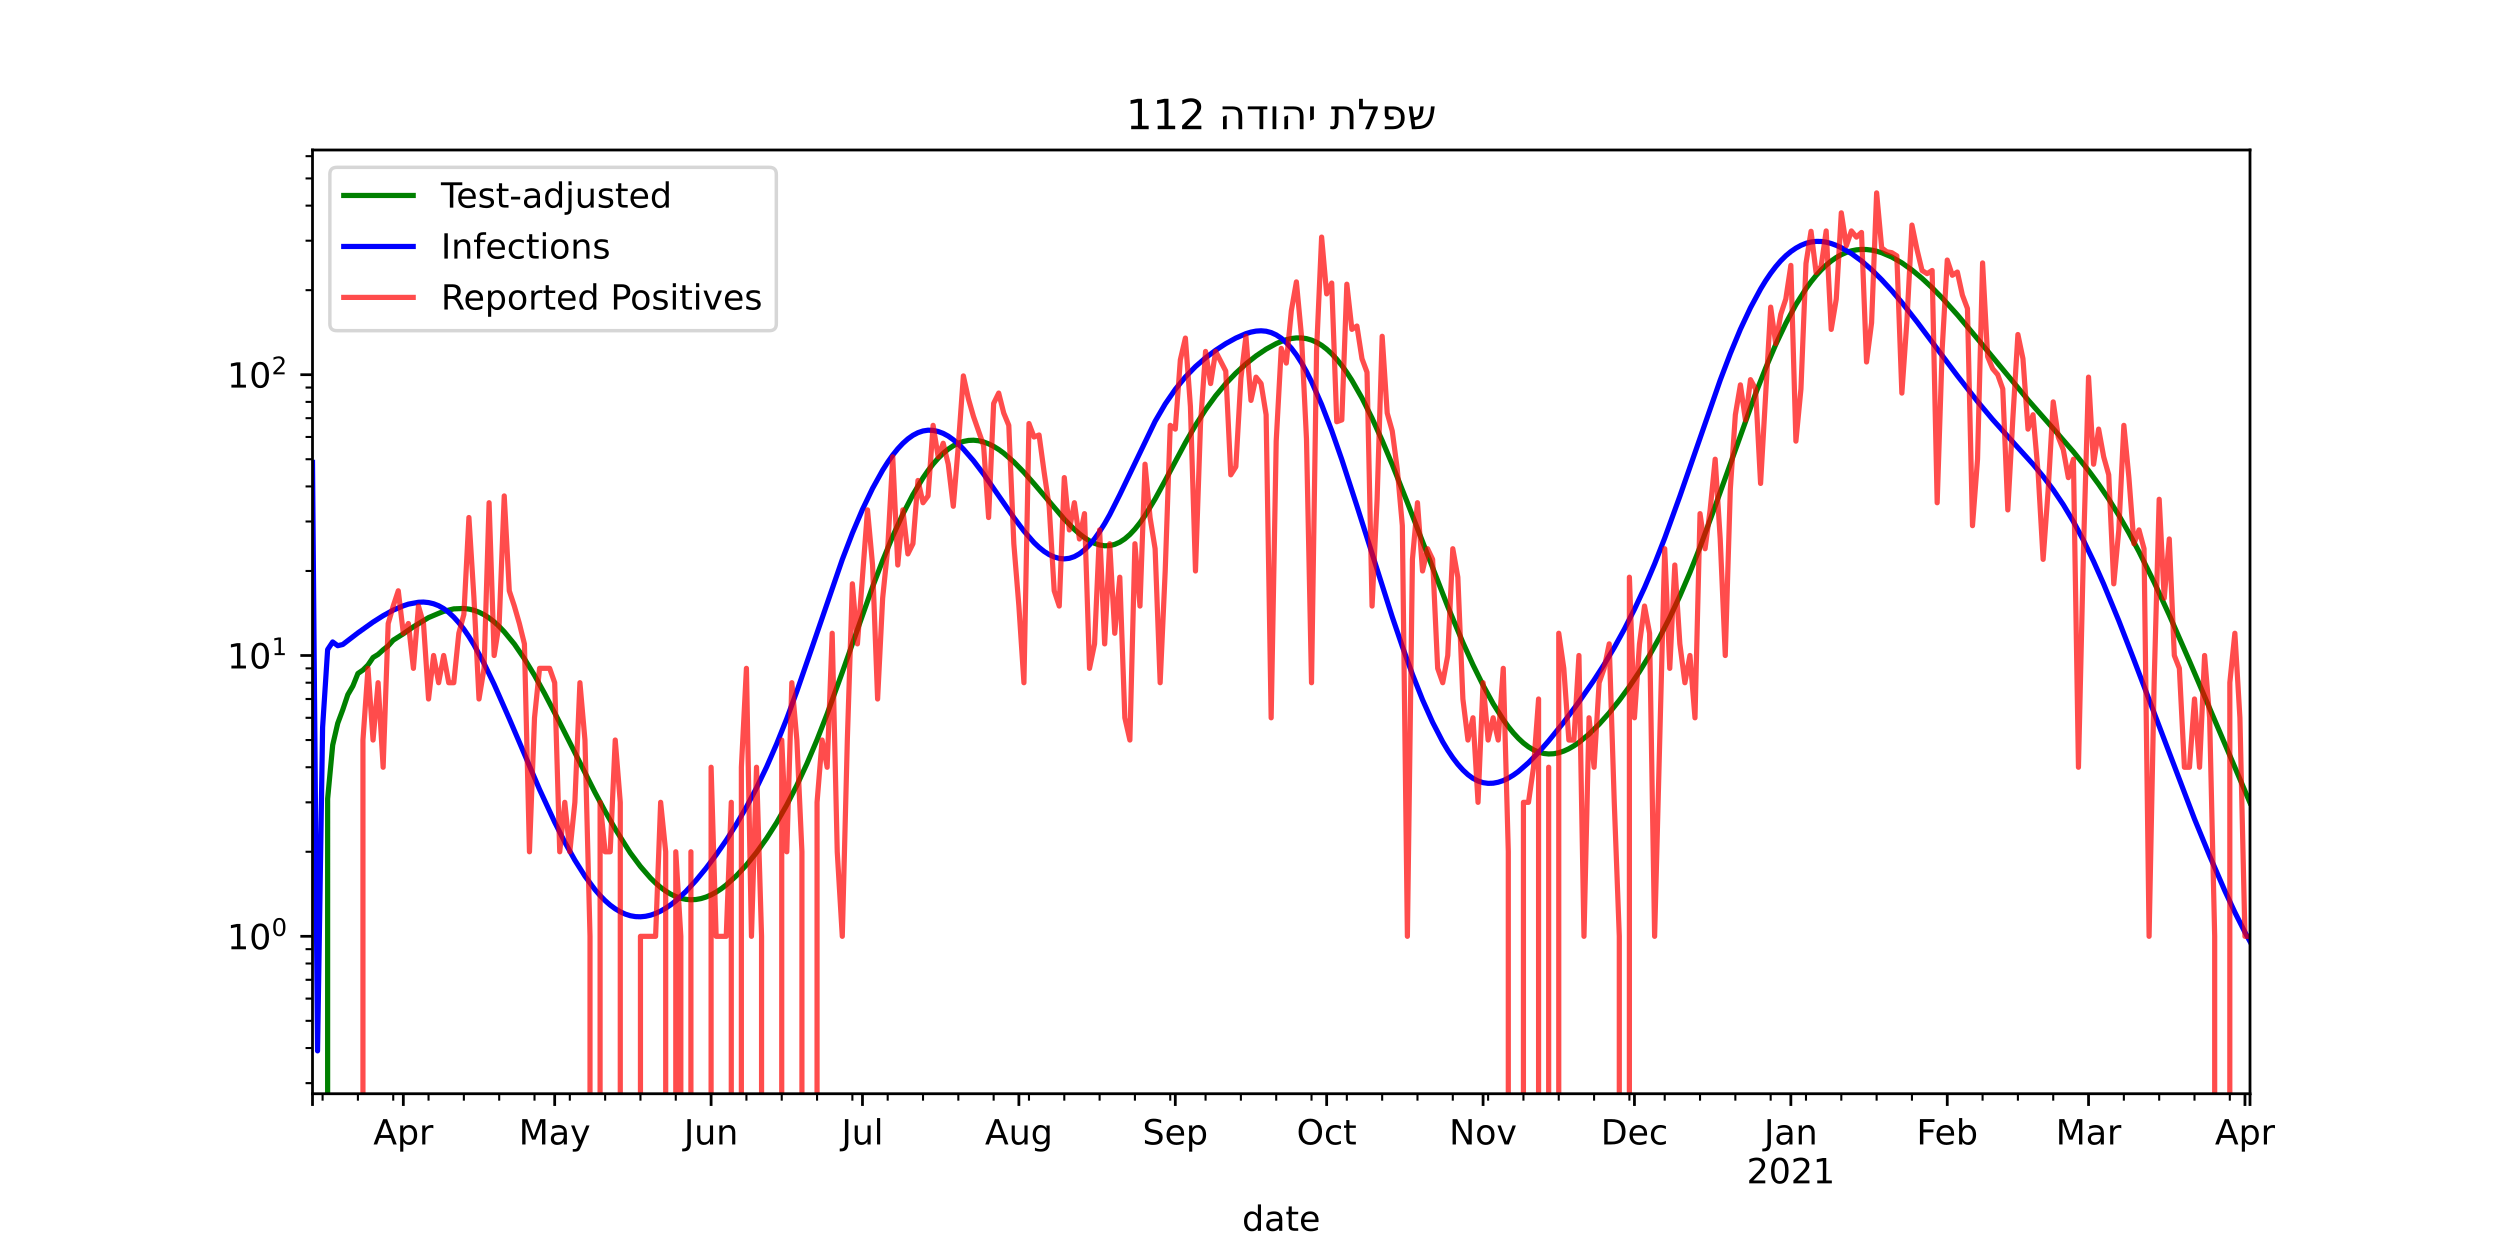 <?xml version="1.0" encoding="utf-8" standalone="no"?>
<!DOCTYPE svg PUBLIC "-//W3C//DTD SVG 1.1//EN"
  "http://www.w3.org/Graphics/SVG/1.1/DTD/svg11.dtd">
<!-- Created with matplotlib (https://matplotlib.org/) -->
<svg height="360pt" version="1.1" viewBox="0 0 720 360" width="720pt" xmlns="http://www.w3.org/2000/svg" xmlns:xlink="http://www.w3.org/1999/xlink">
 <defs>
  <style type="text/css">*{stroke-linecap:butt;stroke-linejoin:round;}</style>
 </defs>
 <g id="figure_1">
  <g id="patch_1">
   <path d="M 0 360 
L 720 360 
L 720 0 
L 0 0 
z
" style="fill:#ffffff;"/>
  </g>
  <g id="axes_1">
   <g id="patch_2">
    <path d="M 90 315 
L 648 315 
L 648 43.2 
L 90 43.2 
z
" style="fill:#ffffff;"/>
   </g>
   <g id="matplotlib.axis_1">
    <g id="xtick_1">
     <g id="line2d_1">
      <defs>
       <path d="M 0 0 
L 0 3.5 
" id="m7ad713fcd9" style="stroke:#000000;stroke-width:0.8;"/>
      </defs>
      <g>
       <use style="stroke:#000000;stroke-width:0.8;" x="90" xlink:href="#m7ad713fcd9" y="315"/>
      </g>
     </g>
    </g>
    <g id="xtick_2">
     <g id="line2d_2">
      <g>
       <use style="stroke:#000000;stroke-width:0.8;" x="116.156" xlink:href="#m7ad713fcd9" y="315"/>
      </g>
     </g>
     <g id="text_1">
      <!-- Apr -->
      <g transform="translate(107.506 329.598)scale(0.1 -0.1)">
       <defs>
        <path d="M 34.188 63.188 
L 20.797 26.906 
L 47.609 26.906 
z
M 28.609 72.906 
L 39.797 72.906 
L 67.578 0 
L 57.328 0 
L 50.688 18.703 
L 17.828 18.703 
L 11.188 0 
L 0.781 0 
z
" id="DejaVuSans-65"/>
        <path d="M 18.109 8.203 
L 18.109 -20.797 
L 9.078 -20.797 
L 9.078 54.688 
L 18.109 54.688 
L 18.109 46.391 
Q 20.953 51.266 25.266 53.625 
Q 29.594 56 35.594 56 
Q 45.562 56 51.781 48.094 
Q 58.016 40.188 58.016 27.297 
Q 58.016 14.406 51.781 6.484 
Q 45.562 -1.422 35.594 -1.422 
Q 29.594 -1.422 25.266 0.953 
Q 20.953 3.328 18.109 8.203 
z
M 48.688 27.297 
Q 48.688 37.203 44.609 42.844 
Q 40.531 48.484 33.406 48.484 
Q 26.266 48.484 22.188 42.844 
Q 18.109 37.203 18.109 27.297 
Q 18.109 17.391 22.188 11.75 
Q 26.266 6.109 33.406 6.109 
Q 40.531 6.109 44.609 11.75 
Q 48.688 17.391 48.688 27.297 
z
" id="DejaVuSans-112"/>
        <path d="M 41.109 46.297 
Q 39.594 47.172 37.812 47.578 
Q 36.031 48 33.891 48 
Q 26.266 48 22.188 43.047 
Q 18.109 38.094 18.109 28.812 
L 18.109 0 
L 9.078 0 
L 9.078 54.688 
L 18.109 54.688 
L 18.109 46.188 
Q 20.953 51.172 25.484 53.578 
Q 30.031 56 36.531 56 
Q 37.453 56 38.578 55.875 
Q 39.703 55.766 41.062 55.516 
z
" id="DejaVuSans-114"/>
       </defs>
       <use xlink:href="#DejaVuSans-65"/>
       <use x="68.408" xlink:href="#DejaVuSans-112"/>
       <use x="131.885" xlink:href="#DejaVuSans-114"/>
      </g>
     </g>
    </g>
    <g id="xtick_3">
     <g id="line2d_3">
      <g>
       <use style="stroke:#000000;stroke-width:0.8;" x="159.75" xlink:href="#m7ad713fcd9" y="315"/>
      </g>
     </g>
     <g id="text_2">
      <!-- May -->
      <g transform="translate(149.412 329.598)scale(0.1 -0.1)">
       <defs>
        <path d="M 9.812 72.906 
L 24.516 72.906 
L 43.109 23.297 
L 61.812 72.906 
L 76.516 72.906 
L 76.516 0 
L 66.891 0 
L 66.891 64.016 
L 48.094 14.016 
L 38.188 14.016 
L 19.391 64.016 
L 19.391 0 
L 9.812 0 
z
" id="DejaVuSans-77"/>
        <path d="M 34.281 27.484 
Q 23.391 27.484 19.188 25 
Q 14.984 22.516 14.984 16.5 
Q 14.984 11.719 18.141 8.906 
Q 21.297 6.109 26.703 6.109 
Q 34.188 6.109 38.703 11.406 
Q 43.219 16.703 43.219 25.484 
L 43.219 27.484 
z
M 52.203 31.203 
L 52.203 0 
L 43.219 0 
L 43.219 8.297 
Q 40.141 3.328 35.547 0.953 
Q 30.953 -1.422 24.312 -1.422 
Q 15.922 -1.422 10.953 3.297 
Q 6 8.016 6 15.922 
Q 6 25.141 12.172 29.828 
Q 18.359 34.516 30.609 34.516 
L 43.219 34.516 
L 43.219 35.406 
Q 43.219 41.609 39.141 45 
Q 35.062 48.391 27.688 48.391 
Q 23 48.391 18.547 47.266 
Q 14.109 46.141 10.016 43.891 
L 10.016 52.203 
Q 14.938 54.109 19.578 55.047 
Q 24.219 56 28.609 56 
Q 40.484 56 46.344 49.844 
Q 52.203 43.703 52.203 31.203 
z
" id="DejaVuSans-97"/>
        <path d="M 32.172 -5.078 
Q 28.375 -14.844 24.75 -17.812 
Q 21.141 -20.797 15.094 -20.797 
L 7.906 -20.797 
L 7.906 -13.281 
L 13.188 -13.281 
Q 16.891 -13.281 18.938 -11.516 
Q 21 -9.766 23.484 -3.219 
L 25.094 0.875 
L 2.984 54.688 
L 12.5 54.688 
L 29.594 11.922 
L 46.688 54.688 
L 56.203 54.688 
z
" id="DejaVuSans-121"/>
       </defs>
       <use xlink:href="#DejaVuSans-77"/>
       <use x="86.279" xlink:href="#DejaVuSans-97"/>
       <use x="147.559" xlink:href="#DejaVuSans-121"/>
      </g>
     </g>
    </g>
    <g id="xtick_4">
     <g id="line2d_4">
      <g>
       <use style="stroke:#000000;stroke-width:0.8;" x="204.797" xlink:href="#m7ad713fcd9" y="315"/>
      </g>
     </g>
     <g id="text_3">
      <!-- Jun -->
      <g transform="translate(196.984 329.598)scale(0.1 -0.1)">
       <defs>
        <path d="M 9.812 72.906 
L 19.672 72.906 
L 19.672 5.078 
Q 19.672 -8.109 14.672 -14.062 
Q 9.672 -20.016 -1.422 -20.016 
L -5.172 -20.016 
L -5.172 -11.719 
L -2.094 -11.719 
Q 4.438 -11.719 7.125 -8.047 
Q 9.812 -4.391 9.812 5.078 
z
" id="DejaVuSans-74"/>
        <path d="M 8.5 21.578 
L 8.5 54.688 
L 17.484 54.688 
L 17.484 21.922 
Q 17.484 14.156 20.5 10.266 
Q 23.531 6.391 29.594 6.391 
Q 36.859 6.391 41.078 11.031 
Q 45.312 15.672 45.312 23.688 
L 45.312 54.688 
L 54.297 54.688 
L 54.297 0 
L 45.312 0 
L 45.312 8.406 
Q 42.047 3.422 37.719 1 
Q 33.406 -1.422 27.688 -1.422 
Q 18.266 -1.422 13.375 4.438 
Q 8.5 10.297 8.5 21.578 
z
M 31.109 56 
z
" id="DejaVuSans-117"/>
        <path d="M 54.891 33.016 
L 54.891 0 
L 45.906 0 
L 45.906 32.719 
Q 45.906 40.484 42.875 44.328 
Q 39.844 48.188 33.797 48.188 
Q 26.516 48.188 22.312 43.547 
Q 18.109 38.922 18.109 30.906 
L 18.109 0 
L 9.078 0 
L 9.078 54.688 
L 18.109 54.688 
L 18.109 46.188 
Q 21.344 51.125 25.703 53.562 
Q 30.078 56 35.797 56 
Q 45.219 56 50.047 50.172 
Q 54.891 44.344 54.891 33.016 
z
" id="DejaVuSans-110"/>
       </defs>
       <use xlink:href="#DejaVuSans-74"/>
       <use x="29.492" xlink:href="#DejaVuSans-117"/>
       <use x="92.871" xlink:href="#DejaVuSans-110"/>
      </g>
     </g>
    </g>
    <g id="xtick_5">
     <g id="line2d_5">
      <g>
       <use style="stroke:#000000;stroke-width:0.8;" x="248.391" xlink:href="#m7ad713fcd9" y="315"/>
      </g>
     </g>
     <g id="text_4">
      <!-- Jul -->
      <g transform="translate(242.358 329.598)scale(0.1 -0.1)">
       <defs>
        <path d="M 9.422 75.984 
L 18.406 75.984 
L 18.406 0 
L 9.422 0 
z
" id="DejaVuSans-108"/>
       </defs>
       <use xlink:href="#DejaVuSans-74"/>
       <use x="29.492" xlink:href="#DejaVuSans-117"/>
       <use x="92.871" xlink:href="#DejaVuSans-108"/>
      </g>
     </g>
    </g>
    <g id="xtick_6">
     <g id="line2d_6">
      <g>
       <use style="stroke:#000000;stroke-width:0.8;" x="293.438" xlink:href="#m7ad713fcd9" y="315"/>
      </g>
     </g>
     <g id="text_5">
      <!-- Aug -->
      <g transform="translate(283.674 329.598)scale(0.1 -0.1)">
       <defs>
        <path d="M 45.406 27.984 
Q 45.406 37.75 41.375 43.109 
Q 37.359 48.484 30.078 48.484 
Q 22.859 48.484 18.828 43.109 
Q 14.797 37.75 14.797 27.984 
Q 14.797 18.266 18.828 12.891 
Q 22.859 7.516 30.078 7.516 
Q 37.359 7.516 41.375 12.891 
Q 45.406 18.266 45.406 27.984 
z
M 54.391 6.781 
Q 54.391 -7.172 48.188 -13.984 
Q 42 -20.797 29.203 -20.797 
Q 24.469 -20.797 20.266 -20.094 
Q 16.062 -19.391 12.109 -17.922 
L 12.109 -9.188 
Q 16.062 -11.328 19.922 -12.344 
Q 23.781 -13.375 27.781 -13.375 
Q 36.625 -13.375 41.016 -8.766 
Q 45.406 -4.156 45.406 5.172 
L 45.406 9.625 
Q 42.625 4.781 38.281 2.391 
Q 33.938 0 27.875 0 
Q 17.828 0 11.672 7.656 
Q 5.516 15.328 5.516 27.984 
Q 5.516 40.672 11.672 48.328 
Q 17.828 56 27.875 56 
Q 33.938 56 38.281 53.609 
Q 42.625 51.219 45.406 46.391 
L 45.406 54.688 
L 54.391 54.688 
z
" id="DejaVuSans-103"/>
       </defs>
       <use xlink:href="#DejaVuSans-65"/>
       <use x="68.408" xlink:href="#DejaVuSans-117"/>
       <use x="131.787" xlink:href="#DejaVuSans-103"/>
      </g>
     </g>
    </g>
    <g id="xtick_7">
     <g id="line2d_7">
      <g>
       <use style="stroke:#000000;stroke-width:0.8;" x="338.484" xlink:href="#m7ad713fcd9" y="315"/>
      </g>
     </g>
     <g id="text_6">
      <!-- Sep -->
      <g transform="translate(329.059 329.598)scale(0.1 -0.1)">
       <defs>
        <path d="M 53.516 70.516 
L 53.516 60.891 
Q 47.906 63.578 42.922 64.891 
Q 37.938 66.219 33.297 66.219 
Q 25.25 66.219 20.875 63.094 
Q 16.5 59.969 16.5 54.203 
Q 16.5 49.359 19.406 46.891 
Q 22.312 44.438 30.422 42.922 
L 36.375 41.703 
Q 47.406 39.594 52.656 34.297 
Q 57.906 29 57.906 20.125 
Q 57.906 9.516 50.797 4.047 
Q 43.703 -1.422 29.984 -1.422 
Q 24.812 -1.422 18.969 -0.25 
Q 13.141 0.922 6.891 3.219 
L 6.891 13.375 
Q 12.891 10.016 18.656 8.297 
Q 24.422 6.594 29.984 6.594 
Q 38.422 6.594 43.016 9.906 
Q 47.609 13.234 47.609 19.391 
Q 47.609 24.75 44.312 27.781 
Q 41.016 30.812 33.5 32.328 
L 27.484 33.5 
Q 16.453 35.688 11.516 40.375 
Q 6.594 45.062 6.594 53.422 
Q 6.594 63.094 13.406 68.656 
Q 20.219 74.219 32.172 74.219 
Q 37.312 74.219 42.625 73.281 
Q 47.953 72.359 53.516 70.516 
z
" id="DejaVuSans-83"/>
        <path d="M 56.203 29.594 
L 56.203 25.203 
L 14.891 25.203 
Q 15.484 15.922 20.484 11.062 
Q 25.484 6.203 34.422 6.203 
Q 39.594 6.203 44.453 7.469 
Q 49.312 8.734 54.109 11.281 
L 54.109 2.781 
Q 49.266 0.734 44.188 -0.344 
Q 39.109 -1.422 33.891 -1.422 
Q 20.797 -1.422 13.156 6.188 
Q 5.516 13.812 5.516 26.812 
Q 5.516 40.234 12.766 48.109 
Q 20.016 56 32.328 56 
Q 43.359 56 49.781 48.891 
Q 56.203 41.797 56.203 29.594 
z
M 47.219 32.234 
Q 47.125 39.594 43.094 43.984 
Q 39.062 48.391 32.422 48.391 
Q 24.906 48.391 20.391 44.141 
Q 15.875 39.891 15.188 32.172 
z
" id="DejaVuSans-101"/>
       </defs>
       <use xlink:href="#DejaVuSans-83"/>
       <use x="63.477" xlink:href="#DejaVuSans-101"/>
       <use x="125" xlink:href="#DejaVuSans-112"/>
      </g>
     </g>
    </g>
    <g id="xtick_8">
     <g id="line2d_8">
      <g>
       <use style="stroke:#000000;stroke-width:0.8;" x="382.078" xlink:href="#m7ad713fcd9" y="315"/>
      </g>
     </g>
     <g id="text_7">
      <!-- Oct -->
      <g transform="translate(373.433 329.598)scale(0.1 -0.1)">
       <defs>
        <path d="M 39.406 66.219 
Q 28.656 66.219 22.328 58.203 
Q 16.016 50.203 16.016 36.375 
Q 16.016 22.609 22.328 14.594 
Q 28.656 6.594 39.406 6.594 
Q 50.141 6.594 56.422 14.594 
Q 62.703 22.609 62.703 36.375 
Q 62.703 50.203 56.422 58.203 
Q 50.141 66.219 39.406 66.219 
z
M 39.406 74.219 
Q 54.734 74.219 63.906 63.938 
Q 73.094 53.656 73.094 36.375 
Q 73.094 19.141 63.906 8.859 
Q 54.734 -1.422 39.406 -1.422 
Q 24.031 -1.422 14.812 8.828 
Q 5.609 19.094 5.609 36.375 
Q 5.609 53.656 14.812 63.938 
Q 24.031 74.219 39.406 74.219 
z
" id="DejaVuSans-79"/>
        <path d="M 48.781 52.594 
L 48.781 44.188 
Q 44.969 46.297 41.141 47.344 
Q 37.312 48.391 33.406 48.391 
Q 24.656 48.391 19.812 42.844 
Q 14.984 37.312 14.984 27.297 
Q 14.984 17.281 19.812 11.734 
Q 24.656 6.203 33.406 6.203 
Q 37.312 6.203 41.141 7.25 
Q 44.969 8.297 48.781 10.406 
L 48.781 2.094 
Q 45.016 0.344 40.984 -0.531 
Q 36.969 -1.422 32.422 -1.422 
Q 20.062 -1.422 12.781 6.344 
Q 5.516 14.109 5.516 27.297 
Q 5.516 40.672 12.859 48.328 
Q 20.219 56 33.016 56 
Q 37.156 56 41.109 55.141 
Q 45.062 54.297 48.781 52.594 
z
" id="DejaVuSans-99"/>
        <path d="M 18.312 70.219 
L 18.312 54.688 
L 36.812 54.688 
L 36.812 47.703 
L 18.312 47.703 
L 18.312 18.016 
Q 18.312 11.328 20.141 9.422 
Q 21.969 7.516 27.594 7.516 
L 36.812 7.516 
L 36.812 0 
L 27.594 0 
Q 17.188 0 13.234 3.875 
Q 9.281 7.766 9.281 18.016 
L 9.281 47.703 
L 2.688 47.703 
L 2.688 54.688 
L 9.281 54.688 
L 9.281 70.219 
z
" id="DejaVuSans-116"/>
       </defs>
       <use xlink:href="#DejaVuSans-79"/>
       <use x="78.711" xlink:href="#DejaVuSans-99"/>
       <use x="133.691" xlink:href="#DejaVuSans-116"/>
      </g>
     </g>
    </g>
    <g id="xtick_9">
     <g id="line2d_9">
      <g>
       <use style="stroke:#000000;stroke-width:0.8;" x="427.125" xlink:href="#m7ad713fcd9" y="315"/>
      </g>
     </g>
     <g id="text_8">
      <!-- Nov -->
      <g transform="translate(417.366 329.598)scale(0.1 -0.1)">
       <defs>
        <path d="M 9.812 72.906 
L 23.094 72.906 
L 55.422 11.922 
L 55.422 72.906 
L 64.984 72.906 
L 64.984 0 
L 51.703 0 
L 19.391 60.984 
L 19.391 0 
L 9.812 0 
z
" id="DejaVuSans-78"/>
        <path d="M 30.609 48.391 
Q 23.391 48.391 19.188 42.75 
Q 14.984 37.109 14.984 27.297 
Q 14.984 17.484 19.156 11.844 
Q 23.344 6.203 30.609 6.203 
Q 37.797 6.203 41.984 11.859 
Q 46.188 17.531 46.188 27.297 
Q 46.188 37.016 41.984 42.703 
Q 37.797 48.391 30.609 48.391 
z
M 30.609 56 
Q 42.328 56 49.016 48.375 
Q 55.719 40.766 55.719 27.297 
Q 55.719 13.875 49.016 6.219 
Q 42.328 -1.422 30.609 -1.422 
Q 18.844 -1.422 12.172 6.219 
Q 5.516 13.875 5.516 27.297 
Q 5.516 40.766 12.172 48.375 
Q 18.844 56 30.609 56 
z
" id="DejaVuSans-111"/>
        <path d="M 2.984 54.688 
L 12.5 54.688 
L 29.594 8.797 
L 46.688 54.688 
L 56.203 54.688 
L 35.688 0 
L 23.484 0 
z
" id="DejaVuSans-118"/>
       </defs>
       <use xlink:href="#DejaVuSans-78"/>
       <use x="74.805" xlink:href="#DejaVuSans-111"/>
       <use x="135.986" xlink:href="#DejaVuSans-118"/>
      </g>
     </g>
    </g>
    <g id="xtick_10">
     <g id="line2d_10">
      <g>
       <use style="stroke:#000000;stroke-width:0.8;" x="470.719" xlink:href="#m7ad713fcd9" y="315"/>
      </g>
     </g>
     <g id="text_9">
      <!-- Dec -->
      <g transform="translate(461.043 329.598)scale(0.1 -0.1)">
       <defs>
        <path d="M 19.672 64.797 
L 19.672 8.109 
L 31.594 8.109 
Q 46.688 8.109 53.688 14.938 
Q 60.688 21.781 60.688 36.531 
Q 60.688 51.172 53.688 57.984 
Q 46.688 64.797 31.594 64.797 
z
M 9.812 72.906 
L 30.078 72.906 
Q 51.266 72.906 61.172 64.094 
Q 71.094 55.281 71.094 36.531 
Q 71.094 17.672 61.125 8.828 
Q 51.172 0 30.078 0 
L 9.812 0 
z
" id="DejaVuSans-68"/>
       </defs>
       <use xlink:href="#DejaVuSans-68"/>
       <use x="77.002" xlink:href="#DejaVuSans-101"/>
       <use x="138.525" xlink:href="#DejaVuSans-99"/>
      </g>
     </g>
    </g>
    <g id="xtick_11">
     <g id="line2d_11">
      <g>
       <use style="stroke:#000000;stroke-width:0.8;" x="515.766" xlink:href="#m7ad713fcd9" y="315"/>
      </g>
     </g>
     <g id="text_10">
      <!-- Jan -->
      <g transform="translate(508.058 329.598)scale(0.1 -0.1)">
       <use xlink:href="#DejaVuSans-74"/>
       <use x="29.492" xlink:href="#DejaVuSans-97"/>
       <use x="90.771" xlink:href="#DejaVuSans-110"/>
      </g>
      <!-- 2021 -->
      <g transform="translate(503.041 340.796)scale(0.1 -0.1)">
       <defs>
        <path d="M 19.188 8.297 
L 53.609 8.297 
L 53.609 0 
L 7.328 0 
L 7.328 8.297 
Q 12.938 14.109 22.625 23.891 
Q 32.328 33.688 34.812 36.531 
Q 39.547 41.844 41.422 45.531 
Q 43.312 49.219 43.312 52.781 
Q 43.312 58.594 39.234 62.25 
Q 35.156 65.922 28.609 65.922 
Q 23.969 65.922 18.812 64.312 
Q 13.672 62.703 7.812 59.422 
L 7.812 69.391 
Q 13.766 71.781 18.938 73 
Q 24.125 74.219 28.422 74.219 
Q 39.75 74.219 46.484 68.547 
Q 53.219 62.891 53.219 53.422 
Q 53.219 48.922 51.531 44.891 
Q 49.859 40.875 45.406 35.406 
Q 44.188 33.984 37.641 27.219 
Q 31.109 20.453 19.188 8.297 
z
" id="DejaVuSans-50"/>
        <path d="M 31.781 66.406 
Q 24.172 66.406 20.328 58.906 
Q 16.5 51.422 16.5 36.375 
Q 16.5 21.391 20.328 13.891 
Q 24.172 6.391 31.781 6.391 
Q 39.453 6.391 43.281 13.891 
Q 47.125 21.391 47.125 36.375 
Q 47.125 51.422 43.281 58.906 
Q 39.453 66.406 31.781 66.406 
z
M 31.781 74.219 
Q 44.047 74.219 50.516 64.516 
Q 56.984 54.828 56.984 36.375 
Q 56.984 17.969 50.516 8.266 
Q 44.047 -1.422 31.781 -1.422 
Q 19.531 -1.422 13.062 8.266 
Q 6.594 17.969 6.594 36.375 
Q 6.594 54.828 13.062 64.516 
Q 19.531 74.219 31.781 74.219 
z
" id="DejaVuSans-48"/>
        <path d="M 12.406 8.297 
L 28.516 8.297 
L 28.516 63.922 
L 10.984 60.406 
L 10.984 69.391 
L 28.422 72.906 
L 38.281 72.906 
L 38.281 8.297 
L 54.391 8.297 
L 54.391 0 
L 12.406 0 
z
" id="DejaVuSans-49"/>
       </defs>
       <use xlink:href="#DejaVuSans-50"/>
       <use x="63.623" xlink:href="#DejaVuSans-48"/>
       <use x="127.246" xlink:href="#DejaVuSans-50"/>
       <use x="190.869" xlink:href="#DejaVuSans-49"/>
      </g>
     </g>
    </g>
    <g id="xtick_12">
     <g id="line2d_12">
      <g>
       <use style="stroke:#000000;stroke-width:0.8;" x="560.812" xlink:href="#m7ad713fcd9" y="315"/>
      </g>
     </g>
     <g id="text_11">
      <!-- Feb -->
      <g transform="translate(551.961 329.598)scale(0.1 -0.1)">
       <defs>
        <path d="M 9.812 72.906 
L 51.703 72.906 
L 51.703 64.594 
L 19.672 64.594 
L 19.672 43.109 
L 48.578 43.109 
L 48.578 34.812 
L 19.672 34.812 
L 19.672 0 
L 9.812 0 
z
" id="DejaVuSans-70"/>
        <path d="M 48.688 27.297 
Q 48.688 37.203 44.609 42.844 
Q 40.531 48.484 33.406 48.484 
Q 26.266 48.484 22.188 42.844 
Q 18.109 37.203 18.109 27.297 
Q 18.109 17.391 22.188 11.75 
Q 26.266 6.109 33.406 6.109 
Q 40.531 6.109 44.609 11.75 
Q 48.688 17.391 48.688 27.297 
z
M 18.109 46.391 
Q 20.953 51.266 25.266 53.625 
Q 29.594 56 35.594 56 
Q 45.562 56 51.781 48.094 
Q 58.016 40.188 58.016 27.297 
Q 58.016 14.406 51.781 6.484 
Q 45.562 -1.422 35.594 -1.422 
Q 29.594 -1.422 25.266 0.953 
Q 20.953 3.328 18.109 8.203 
L 18.109 0 
L 9.078 0 
L 9.078 75.984 
L 18.109 75.984 
z
" id="DejaVuSans-98"/>
       </defs>
       <use xlink:href="#DejaVuSans-70"/>
       <use x="52.02" xlink:href="#DejaVuSans-101"/>
       <use x="113.543" xlink:href="#DejaVuSans-98"/>
      </g>
     </g>
    </g>
    <g id="xtick_13">
     <g id="line2d_13">
      <g>
       <use style="stroke:#000000;stroke-width:0.8;" x="601.5" xlink:href="#m7ad713fcd9" y="315"/>
      </g>
     </g>
     <g id="text_12">
      <!-- Mar -->
      <g transform="translate(592.066 329.598)scale(0.1 -0.1)">
       <use xlink:href="#DejaVuSans-77"/>
       <use x="86.279" xlink:href="#DejaVuSans-97"/>
       <use x="147.559" xlink:href="#DejaVuSans-114"/>
      </g>
     </g>
    </g>
    <g id="xtick_14">
     <g id="line2d_14">
      <g>
       <use style="stroke:#000000;stroke-width:0.8;" x="646.547" xlink:href="#m7ad713fcd9" y="315"/>
      </g>
     </g>
     <g id="text_13">
      <!-- Apr -->
      <g transform="translate(637.897 329.598)scale(0.1 -0.1)">
       <use xlink:href="#DejaVuSans-65"/>
       <use x="68.408" xlink:href="#DejaVuSans-112"/>
       <use x="131.885" xlink:href="#DejaVuSans-114"/>
      </g>
     </g>
    </g>
    <g id="xtick_15">
     <g id="line2d_15">
      <g>
       <use style="stroke:#000000;stroke-width:0.8;" x="648" xlink:href="#m7ad713fcd9" y="315"/>
      </g>
     </g>
    </g>
    <g id="xtick_16">
     <g id="line2d_16">
      <defs>
       <path d="M 0 0 
L 0 2 
" id="m1aa4cdfdd0" style="stroke:#000000;stroke-width:0.6;"/>
      </defs>
      <g>
       <use style="stroke:#000000;stroke-width:0.6;" x="92.906" xlink:href="#m1aa4cdfdd0" y="315"/>
      </g>
     </g>
    </g>
    <g id="xtick_17">
     <g id="line2d_17">
      <g>
       <use style="stroke:#000000;stroke-width:0.6;" x="103.078" xlink:href="#m1aa4cdfdd0" y="315"/>
      </g>
     </g>
    </g>
    <g id="xtick_18">
     <g id="line2d_18">
      <g>
       <use style="stroke:#000000;stroke-width:0.6;" x="113.25" xlink:href="#m1aa4cdfdd0" y="315"/>
      </g>
     </g>
    </g>
    <g id="xtick_19">
     <g id="line2d_19">
      <g>
       <use style="stroke:#000000;stroke-width:0.6;" x="123.422" xlink:href="#m1aa4cdfdd0" y="315"/>
      </g>
     </g>
    </g>
    <g id="xtick_20">
     <g id="line2d_20">
      <g>
       <use style="stroke:#000000;stroke-width:0.6;" x="133.594" xlink:href="#m1aa4cdfdd0" y="315"/>
      </g>
     </g>
    </g>
    <g id="xtick_21">
     <g id="line2d_21">
      <g>
       <use style="stroke:#000000;stroke-width:0.6;" x="143.766" xlink:href="#m1aa4cdfdd0" y="315"/>
      </g>
     </g>
    </g>
    <g id="xtick_22">
     <g id="line2d_22">
      <g>
       <use style="stroke:#000000;stroke-width:0.6;" x="153.938" xlink:href="#m1aa4cdfdd0" y="315"/>
      </g>
     </g>
    </g>
    <g id="xtick_23">
     <g id="line2d_23">
      <g>
       <use style="stroke:#000000;stroke-width:0.6;" x="164.109" xlink:href="#m1aa4cdfdd0" y="315"/>
      </g>
     </g>
    </g>
    <g id="xtick_24">
     <g id="line2d_24">
      <g>
       <use style="stroke:#000000;stroke-width:0.6;" x="174.281" xlink:href="#m1aa4cdfdd0" y="315"/>
      </g>
     </g>
    </g>
    <g id="xtick_25">
     <g id="line2d_25">
      <g>
       <use style="stroke:#000000;stroke-width:0.6;" x="184.453" xlink:href="#m1aa4cdfdd0" y="315"/>
      </g>
     </g>
    </g>
    <g id="xtick_26">
     <g id="line2d_26">
      <g>
       <use style="stroke:#000000;stroke-width:0.6;" x="194.625" xlink:href="#m1aa4cdfdd0" y="315"/>
      </g>
     </g>
    </g>
    <g id="xtick_27">
     <g id="line2d_27">
      <g>
       <use style="stroke:#000000;stroke-width:0.6;" x="214.969" xlink:href="#m1aa4cdfdd0" y="315"/>
      </g>
     </g>
    </g>
    <g id="xtick_28">
     <g id="line2d_28">
      <g>
       <use style="stroke:#000000;stroke-width:0.6;" x="225.141" xlink:href="#m1aa4cdfdd0" y="315"/>
      </g>
     </g>
    </g>
    <g id="xtick_29">
     <g id="line2d_29">
      <g>
       <use style="stroke:#000000;stroke-width:0.6;" x="235.312" xlink:href="#m1aa4cdfdd0" y="315"/>
      </g>
     </g>
    </g>
    <g id="xtick_30">
     <g id="line2d_30">
      <g>
       <use style="stroke:#000000;stroke-width:0.6;" x="245.484" xlink:href="#m1aa4cdfdd0" y="315"/>
      </g>
     </g>
    </g>
    <g id="xtick_31">
     <g id="line2d_31">
      <g>
       <use style="stroke:#000000;stroke-width:0.6;" x="255.656" xlink:href="#m1aa4cdfdd0" y="315"/>
      </g>
     </g>
    </g>
    <g id="xtick_32">
     <g id="line2d_32">
      <g>
       <use style="stroke:#000000;stroke-width:0.6;" x="265.828" xlink:href="#m1aa4cdfdd0" y="315"/>
      </g>
     </g>
    </g>
    <g id="xtick_33">
     <g id="line2d_33">
      <g>
       <use style="stroke:#000000;stroke-width:0.6;" x="276" xlink:href="#m1aa4cdfdd0" y="315"/>
      </g>
     </g>
    </g>
    <g id="xtick_34">
     <g id="line2d_34">
      <g>
       <use style="stroke:#000000;stroke-width:0.6;" x="286.172" xlink:href="#m1aa4cdfdd0" y="315"/>
      </g>
     </g>
    </g>
    <g id="xtick_35">
     <g id="line2d_35">
      <g>
       <use style="stroke:#000000;stroke-width:0.6;" x="296.344" xlink:href="#m1aa4cdfdd0" y="315"/>
      </g>
     </g>
    </g>
    <g id="xtick_36">
     <g id="line2d_36">
      <g>
       <use style="stroke:#000000;stroke-width:0.6;" x="306.516" xlink:href="#m1aa4cdfdd0" y="315"/>
      </g>
     </g>
    </g>
    <g id="xtick_37">
     <g id="line2d_37">
      <g>
       <use style="stroke:#000000;stroke-width:0.6;" x="316.688" xlink:href="#m1aa4cdfdd0" y="315"/>
      </g>
     </g>
    </g>
    <g id="xtick_38">
     <g id="line2d_38">
      <g>
       <use style="stroke:#000000;stroke-width:0.6;" x="326.859" xlink:href="#m1aa4cdfdd0" y="315"/>
      </g>
     </g>
    </g>
    <g id="xtick_39">
     <g id="line2d_39">
      <g>
       <use style="stroke:#000000;stroke-width:0.6;" x="337.031" xlink:href="#m1aa4cdfdd0" y="315"/>
      </g>
     </g>
    </g>
    <g id="xtick_40">
     <g id="line2d_40">
      <g>
       <use style="stroke:#000000;stroke-width:0.6;" x="347.203" xlink:href="#m1aa4cdfdd0" y="315"/>
      </g>
     </g>
    </g>
    <g id="xtick_41">
     <g id="line2d_41">
      <g>
       <use style="stroke:#000000;stroke-width:0.6;" x="357.375" xlink:href="#m1aa4cdfdd0" y="315"/>
      </g>
     </g>
    </g>
    <g id="xtick_42">
     <g id="line2d_42">
      <g>
       <use style="stroke:#000000;stroke-width:0.6;" x="367.547" xlink:href="#m1aa4cdfdd0" y="315"/>
      </g>
     </g>
    </g>
    <g id="xtick_43">
     <g id="line2d_43">
      <g>
       <use style="stroke:#000000;stroke-width:0.6;" x="377.719" xlink:href="#m1aa4cdfdd0" y="315"/>
      </g>
     </g>
    </g>
    <g id="xtick_44">
     <g id="line2d_44">
      <g>
       <use style="stroke:#000000;stroke-width:0.6;" x="387.891" xlink:href="#m1aa4cdfdd0" y="315"/>
      </g>
     </g>
    </g>
    <g id="xtick_45">
     <g id="line2d_45">
      <g>
       <use style="stroke:#000000;stroke-width:0.6;" x="398.062" xlink:href="#m1aa4cdfdd0" y="315"/>
      </g>
     </g>
    </g>
    <g id="xtick_46">
     <g id="line2d_46">
      <g>
       <use style="stroke:#000000;stroke-width:0.6;" x="408.234" xlink:href="#m1aa4cdfdd0" y="315"/>
      </g>
     </g>
    </g>
    <g id="xtick_47">
     <g id="line2d_47">
      <g>
       <use style="stroke:#000000;stroke-width:0.6;" x="418.406" xlink:href="#m1aa4cdfdd0" y="315"/>
      </g>
     </g>
    </g>
    <g id="xtick_48">
     <g id="line2d_48">
      <g>
       <use style="stroke:#000000;stroke-width:0.6;" x="428.578" xlink:href="#m1aa4cdfdd0" y="315"/>
      </g>
     </g>
    </g>
    <g id="xtick_49">
     <g id="line2d_49">
      <g>
       <use style="stroke:#000000;stroke-width:0.6;" x="438.75" xlink:href="#m1aa4cdfdd0" y="315"/>
      </g>
     </g>
    </g>
    <g id="xtick_50">
     <g id="line2d_50">
      <g>
       <use style="stroke:#000000;stroke-width:0.6;" x="448.922" xlink:href="#m1aa4cdfdd0" y="315"/>
      </g>
     </g>
    </g>
    <g id="xtick_51">
     <g id="line2d_51">
      <g>
       <use style="stroke:#000000;stroke-width:0.6;" x="459.094" xlink:href="#m1aa4cdfdd0" y="315"/>
      </g>
     </g>
    </g>
    <g id="xtick_52">
     <g id="line2d_52">
      <g>
       <use style="stroke:#000000;stroke-width:0.6;" x="469.266" xlink:href="#m1aa4cdfdd0" y="315"/>
      </g>
     </g>
    </g>
    <g id="xtick_53">
     <g id="line2d_53">
      <g>
       <use style="stroke:#000000;stroke-width:0.6;" x="479.438" xlink:href="#m1aa4cdfdd0" y="315"/>
      </g>
     </g>
    </g>
    <g id="xtick_54">
     <g id="line2d_54">
      <g>
       <use style="stroke:#000000;stroke-width:0.6;" x="489.609" xlink:href="#m1aa4cdfdd0" y="315"/>
      </g>
     </g>
    </g>
    <g id="xtick_55">
     <g id="line2d_55">
      <g>
       <use style="stroke:#000000;stroke-width:0.6;" x="499.781" xlink:href="#m1aa4cdfdd0" y="315"/>
      </g>
     </g>
    </g>
    <g id="xtick_56">
     <g id="line2d_56">
      <g>
       <use style="stroke:#000000;stroke-width:0.6;" x="509.953" xlink:href="#m1aa4cdfdd0" y="315"/>
      </g>
     </g>
    </g>
    <g id="xtick_57">
     <g id="line2d_57">
      <g>
       <use style="stroke:#000000;stroke-width:0.6;" x="520.125" xlink:href="#m1aa4cdfdd0" y="315"/>
      </g>
     </g>
    </g>
    <g id="xtick_58">
     <g id="line2d_58">
      <g>
       <use style="stroke:#000000;stroke-width:0.6;" x="530.297" xlink:href="#m1aa4cdfdd0" y="315"/>
      </g>
     </g>
    </g>
    <g id="xtick_59">
     <g id="line2d_59">
      <g>
       <use style="stroke:#000000;stroke-width:0.6;" x="540.469" xlink:href="#m1aa4cdfdd0" y="315"/>
      </g>
     </g>
    </g>
    <g id="xtick_60">
     <g id="line2d_60">
      <g>
       <use style="stroke:#000000;stroke-width:0.6;" x="550.641" xlink:href="#m1aa4cdfdd0" y="315"/>
      </g>
     </g>
    </g>
    <g id="xtick_61">
     <g id="line2d_61">
      <g>
       <use style="stroke:#000000;stroke-width:0.6;" x="570.984" xlink:href="#m1aa4cdfdd0" y="315"/>
      </g>
     </g>
    </g>
    <g id="xtick_62">
     <g id="line2d_62">
      <g>
       <use style="stroke:#000000;stroke-width:0.6;" x="581.156" xlink:href="#m1aa4cdfdd0" y="315"/>
      </g>
     </g>
    </g>
    <g id="xtick_63">
     <g id="line2d_63">
      <g>
       <use style="stroke:#000000;stroke-width:0.6;" x="591.328" xlink:href="#m1aa4cdfdd0" y="315"/>
      </g>
     </g>
    </g>
    <g id="xtick_64">
     <g id="line2d_64">
      <g>
       <use style="stroke:#000000;stroke-width:0.6;" x="611.672" xlink:href="#m1aa4cdfdd0" y="315"/>
      </g>
     </g>
    </g>
    <g id="xtick_65">
     <g id="line2d_65">
      <g>
       <use style="stroke:#000000;stroke-width:0.6;" x="621.844" xlink:href="#m1aa4cdfdd0" y="315"/>
      </g>
     </g>
    </g>
    <g id="xtick_66">
     <g id="line2d_66">
      <g>
       <use style="stroke:#000000;stroke-width:0.6;" x="632.016" xlink:href="#m1aa4cdfdd0" y="315"/>
      </g>
     </g>
    </g>
    <g id="xtick_67">
     <g id="line2d_67">
      <g>
       <use style="stroke:#000000;stroke-width:0.6;" x="642.188" xlink:href="#m1aa4cdfdd0" y="315"/>
      </g>
     </g>
    </g>
    <g id="text_14">
     <!-- date -->
     <g transform="translate(357.725 354.474)scale(0.1 -0.1)">
      <defs>
       <path d="M 45.406 46.391 
L 45.406 75.984 
L 54.391 75.984 
L 54.391 0 
L 45.406 0 
L 45.406 8.203 
Q 42.578 3.328 38.25 0.953 
Q 33.938 -1.422 27.875 -1.422 
Q 17.969 -1.422 11.734 6.484 
Q 5.516 14.406 5.516 27.297 
Q 5.516 40.188 11.734 48.094 
Q 17.969 56 27.875 56 
Q 33.938 56 38.25 53.625 
Q 42.578 51.266 45.406 46.391 
z
M 14.797 27.297 
Q 14.797 17.391 18.875 11.75 
Q 22.953 6.109 30.078 6.109 
Q 37.203 6.109 41.297 11.75 
Q 45.406 17.391 45.406 27.297 
Q 45.406 37.203 41.297 42.844 
Q 37.203 48.484 30.078 48.484 
Q 22.953 48.484 18.875 42.844 
Q 14.797 37.203 14.797 27.297 
z
" id="DejaVuSans-100"/>
      </defs>
      <use xlink:href="#DejaVuSans-100"/>
      <use x="63.477" xlink:href="#DejaVuSans-97"/>
      <use x="124.756" xlink:href="#DejaVuSans-116"/>
      <use x="163.965" xlink:href="#DejaVuSans-101"/>
     </g>
    </g>
   </g>
   <g id="matplotlib.axis_2">
    <g id="ytick_1">
     <g id="line2d_68">
      <defs>
       <path d="M 0 0 
L -3.5 0 
" id="me9cd1d59d1" style="stroke:#000000;stroke-width:0.8;"/>
      </defs>
      <g>
       <use style="stroke:#000000;stroke-width:0.8;" x="90" xlink:href="#me9cd1d59d1" y="269.657"/>
      </g>
     </g>
     <g id="text_15">
      <!-- $\mathdefault{10^{0}}$ -->
      <g transform="translate(65.4 273.456)scale(0.1 -0.1)">
       <use transform="translate(0 0.766)" xlink:href="#DejaVuSans-49"/>
       <use transform="translate(63.623 0.766)" xlink:href="#DejaVuSans-48"/>
       <use transform="translate(128.203 39.047)scale(0.7)" xlink:href="#DejaVuSans-48"/>
      </g>
     </g>
    </g>
    <g id="ytick_2">
     <g id="line2d_69">
      <g>
       <use style="stroke:#000000;stroke-width:0.8;" x="90" xlink:href="#me9cd1d59d1" y="188.784"/>
      </g>
     </g>
     <g id="text_16">
      <!-- $\mathdefault{10^{1}}$ -->
      <g transform="translate(65.4 192.583)scale(0.1 -0.1)">
       <use transform="translate(0 0.684)" xlink:href="#DejaVuSans-49"/>
       <use transform="translate(63.623 0.684)" xlink:href="#DejaVuSans-48"/>
       <use transform="translate(128.203 38.966)scale(0.7)" xlink:href="#DejaVuSans-49"/>
      </g>
     </g>
    </g>
    <g id="ytick_3">
     <g id="line2d_70">
      <g>
       <use style="stroke:#000000;stroke-width:0.8;" x="90" xlink:href="#me9cd1d59d1" y="107.911"/>
      </g>
     </g>
     <g id="text_17">
      <!-- $\mathdefault{10^{2}}$ -->
      <g transform="translate(65.4 111.71)scale(0.1 -0.1)">
       <use transform="translate(0 0.766)" xlink:href="#DejaVuSans-49"/>
       <use transform="translate(63.623 0.766)" xlink:href="#DejaVuSans-48"/>
       <use transform="translate(128.203 39.047)scale(0.7)" xlink:href="#DejaVuSans-50"/>
      </g>
     </g>
    </g>
    <g id="ytick_4">
     <g id="line2d_71">
      <defs>
       <path d="M 0 0 
L -2 0 
" id="m80e056b8b5" style="stroke:#000000;stroke-width:0.6;"/>
      </defs>
      <g>
       <use style="stroke:#000000;stroke-width:0.6;" x="90" xlink:href="#m80e056b8b5" y="311.944"/>
      </g>
     </g>
    </g>
    <g id="ytick_5">
     <g id="line2d_72">
      <g>
       <use style="stroke:#000000;stroke-width:0.6;" x="90" xlink:href="#m80e056b8b5" y="301.84"/>
      </g>
     </g>
    </g>
    <g id="ytick_6">
     <g id="line2d_73">
      <g>
       <use style="stroke:#000000;stroke-width:0.6;" x="90" xlink:href="#m80e056b8b5" y="294.003"/>
      </g>
     </g>
    </g>
    <g id="ytick_7">
     <g id="line2d_74">
      <g>
       <use style="stroke:#000000;stroke-width:0.6;" x="90" xlink:href="#m80e056b8b5" y="287.599"/>
      </g>
     </g>
    </g>
    <g id="ytick_8">
     <g id="line2d_75">
      <g>
       <use style="stroke:#000000;stroke-width:0.6;" x="90" xlink:href="#m80e056b8b5" y="282.185"/>
      </g>
     </g>
    </g>
    <g id="ytick_9">
     <g id="line2d_76">
      <g>
       <use style="stroke:#000000;stroke-width:0.6;" x="90" xlink:href="#m80e056b8b5" y="277.495"/>
      </g>
     </g>
    </g>
    <g id="ytick_10">
     <g id="line2d_77">
      <g>
       <use style="stroke:#000000;stroke-width:0.6;" x="90" xlink:href="#m80e056b8b5" y="273.358"/>
      </g>
     </g>
    </g>
    <g id="ytick_11">
     <g id="line2d_78">
      <g>
       <use style="stroke:#000000;stroke-width:0.6;" x="90" xlink:href="#m80e056b8b5" y="245.312"/>
      </g>
     </g>
    </g>
    <g id="ytick_12">
     <g id="line2d_79">
      <g>
       <use style="stroke:#000000;stroke-width:0.6;" x="90" xlink:href="#m80e056b8b5" y="231.071"/>
      </g>
     </g>
    </g>
    <g id="ytick_13">
     <g id="line2d_80">
      <g>
       <use style="stroke:#000000;stroke-width:0.6;" x="90" xlink:href="#m80e056b8b5" y="220.967"/>
      </g>
     </g>
    </g>
    <g id="ytick_14">
     <g id="line2d_81">
      <g>
       <use style="stroke:#000000;stroke-width:0.6;" x="90" xlink:href="#m80e056b8b5" y="213.129"/>
      </g>
     </g>
    </g>
    <g id="ytick_15">
     <g id="line2d_82">
      <g>
       <use style="stroke:#000000;stroke-width:0.6;" x="90" xlink:href="#m80e056b8b5" y="206.726"/>
      </g>
     </g>
    </g>
    <g id="ytick_16">
     <g id="line2d_83">
      <g>
       <use style="stroke:#000000;stroke-width:0.6;" x="90" xlink:href="#m80e056b8b5" y="201.311"/>
      </g>
     </g>
    </g>
    <g id="ytick_17">
     <g id="line2d_84">
      <g>
       <use style="stroke:#000000;stroke-width:0.6;" x="90" xlink:href="#m80e056b8b5" y="196.621"/>
      </g>
     </g>
    </g>
    <g id="ytick_18">
     <g id="line2d_85">
      <g>
       <use style="stroke:#000000;stroke-width:0.6;" x="90" xlink:href="#m80e056b8b5" y="192.484"/>
      </g>
     </g>
    </g>
    <g id="ytick_19">
     <g id="line2d_86">
      <g>
       <use style="stroke:#000000;stroke-width:0.6;" x="90" xlink:href="#m80e056b8b5" y="164.439"/>
      </g>
     </g>
    </g>
    <g id="ytick_20">
     <g id="line2d_87">
      <g>
       <use style="stroke:#000000;stroke-width:0.6;" x="90" xlink:href="#m80e056b8b5" y="150.198"/>
      </g>
     </g>
    </g>
    <g id="ytick_21">
     <g id="line2d_88">
      <g>
       <use style="stroke:#000000;stroke-width:0.6;" x="90" xlink:href="#m80e056b8b5" y="140.093"/>
      </g>
     </g>
    </g>
    <g id="ytick_22">
     <g id="line2d_89">
      <g>
       <use style="stroke:#000000;stroke-width:0.6;" x="90" xlink:href="#m80e056b8b5" y="132.256"/>
      </g>
     </g>
    </g>
    <g id="ytick_23">
     <g id="line2d_90">
      <g>
       <use style="stroke:#000000;stroke-width:0.6;" x="90" xlink:href="#m80e056b8b5" y="125.852"/>
      </g>
     </g>
    </g>
    <g id="ytick_24">
     <g id="line2d_91">
      <g>
       <use style="stroke:#000000;stroke-width:0.6;" x="90" xlink:href="#m80e056b8b5" y="120.438"/>
      </g>
     </g>
    </g>
    <g id="ytick_25">
     <g id="line2d_92">
      <g>
       <use style="stroke:#000000;stroke-width:0.6;" x="90" xlink:href="#m80e056b8b5" y="115.748"/>
      </g>
     </g>
    </g>
    <g id="ytick_26">
     <g id="line2d_93">
      <g>
       <use style="stroke:#000000;stroke-width:0.6;" x="90" xlink:href="#m80e056b8b5" y="111.611"/>
      </g>
     </g>
    </g>
    <g id="ytick_27">
     <g id="line2d_94">
      <g>
       <use style="stroke:#000000;stroke-width:0.6;" x="90" xlink:href="#m80e056b8b5" y="83.565"/>
      </g>
     </g>
    </g>
    <g id="ytick_28">
     <g id="line2d_95">
      <g>
       <use style="stroke:#000000;stroke-width:0.6;" x="90" xlink:href="#m80e056b8b5" y="69.324"/>
      </g>
     </g>
    </g>
    <g id="ytick_29">
     <g id="line2d_96">
      <g>
       <use style="stroke:#000000;stroke-width:0.6;" x="90" xlink:href="#m80e056b8b5" y="59.22"/>
      </g>
     </g>
    </g>
    <g id="ytick_30">
     <g id="line2d_97">
      <g>
       <use style="stroke:#000000;stroke-width:0.6;" x="90" xlink:href="#m80e056b8b5" y="51.383"/>
      </g>
     </g>
    </g>
    <g id="ytick_31">
     <g id="line2d_98">
      <g>
       <use style="stroke:#000000;stroke-width:0.6;" x="90" xlink:href="#m80e056b8b5" y="44.979"/>
      </g>
     </g>
    </g>
   </g>
   <g id="line2d_99">
    <path clip-path="url(#p1dc1f1ddb4)" d="M 94.357 361 
L 94.359 230.037 
L 95.812 214.595 
L 97.266 208.306 
L 98.719 204.401 
L 100.172 200.069 
L 101.625 197.578 
L 103.078 193.967 
L 104.531 192.967 
L 105.984 191.513 
L 107.438 189.359 
L 108.891 188.469 
L 110.344 187.151 
L 111.797 186.008 
L 113.25 184.371 
L 116.156 182.527 
L 119.062 180.509 
L 123.422 177.869 
L 126.328 176.637 
L 127.781 176.073 
L 130.688 175.351 
L 133.594 175.238 
L 135.047 175.421 
L 136.5 175.756 
L 137.953 176.311 
L 139.406 177.032 
L 140.859 177.973 
L 142.312 179.095 
L 143.766 180.432 
L 145.219 181.941 
L 148.125 185.478 
L 151.031 189.735 
L 153.938 194.494 
L 156.844 199.734 
L 161.203 208.123 
L 171.375 228.27 
L 174.281 233.691 
L 177.188 238.752 
L 180.094 243.371 
L 181.547 245.66 
L 184.453 249.557 
L 187.359 252.892 
L 188.812 254.313 
L 190.266 255.56 
L 191.719 256.627 
L 193.172 257.509 
L 194.625 258.202 
L 196.078 258.703 
L 197.531 259.012 
L 198.984 259.13 
L 200.438 259.056 
L 201.891 258.793 
L 203.344 258.346 
L 204.797 257.721 
L 206.25 256.926 
L 207.703 255.971 
L 209.156 254.865 
L 212.062 252.24 
L 214.969 249.114 
L 217.875 245.513 
L 220.781 241.443 
L 223.688 236.888 
L 226.594 231.808 
L 229.5 226.159 
L 232.406 219.911 
L 235.312 213.043 
L 238.219 205.6 
L 242.578 193.629 
L 251.297 169.038 
L 254.203 161.447 
L 257.109 154.429 
L 260.016 148.073 
L 262.922 142.446 
L 265.828 137.615 
L 267.281 135.516 
L 268.734 133.636 
L 270.188 131.98 
L 271.641 130.55 
L 273.094 129.352 
L 274.547 128.385 
L 276 127.647 
L 277.453 127.136 
L 278.906 126.849 
L 280.359 126.782 
L 281.812 126.929 
L 283.266 127.28 
L 284.719 127.825 
L 286.172 128.553 
L 287.625 129.452 
L 289.078 130.509 
L 291.984 133.036 
L 294.891 136.011 
L 297.797 139.301 
L 306.516 149.529 
L 309.422 152.465 
L 310.875 153.738 
L 312.328 154.848 
L 313.781 155.772 
L 315.234 156.484 
L 316.688 156.961 
L 318.141 157.182 
L 319.594 157.128 
L 321.047 156.784 
L 322.5 156.14 
L 323.953 155.192 
L 325.406 153.937 
L 326.859 152.384 
L 328.312 150.553 
L 329.766 148.472 
L 332.672 143.696 
L 335.578 138.377 
L 341.391 127.497 
L 344.297 122.493 
L 347.203 117.976 
L 350.109 113.983 
L 353.016 110.494 
L 355.922 107.455 
L 358.828 104.807 
L 361.734 102.508 
L 364.641 100.545 
L 367.547 98.959 
L 369 98.334 
L 370.453 97.841 
L 371.906 97.497 
L 373.359 97.32 
L 374.812 97.325 
L 376.266 97.529 
L 377.719 97.943 
L 379.172 98.58 
L 380.625 99.448 
L 382.078 100.55 
L 383.531 101.889 
L 384.984 103.463 
L 386.438 105.267 
L 387.891 107.296 
L 389.344 109.54 
L 392.25 114.633 
L 395.156 120.449 
L 398.062 126.871 
L 400.969 133.775 
L 405.328 144.755 
L 416.953 174.686 
L 421.312 185.065 
L 424.219 191.47 
L 427.125 197.366 
L 430.031 202.665 
L 432.938 207.267 
L 434.391 209.275 
L 435.844 211.071 
L 437.297 212.646 
L 438.75 213.991 
L 440.203 215.101 
L 441.656 215.971 
L 443.109 216.599 
L 444.562 216.989 
L 446.016 217.145 
L 447.469 217.076 
L 448.922 216.795 
L 450.375 216.313 
L 451.828 215.644 
L 453.281 214.805 
L 454.734 213.814 
L 457.641 211.425 
L 460.547 208.568 
L 463.453 205.313 
L 466.359 201.699 
L 469.266 197.741 
L 472.172 193.412 
L 475.078 188.684 
L 477.984 183.516 
L 480.891 177.851 
L 483.797 171.642 
L 486.703 164.868 
L 489.609 157.557 
L 493.969 145.779 
L 505.594 113.408 
L 508.5 106.025 
L 511.406 99.234 
L 514.312 93.113 
L 517.219 87.732 
L 520.125 83.138 
L 521.578 81.145 
L 523.031 79.353 
L 524.484 77.76 
L 525.938 76.364 
L 527.391 75.163 
L 528.844 74.155 
L 530.297 73.336 
L 531.75 72.701 
L 533.203 72.244 
L 534.656 71.958 
L 536.109 71.834 
L 537.562 71.863 
L 539.016 72.037 
L 540.469 72.347 
L 541.922 72.786 
L 544.828 74.024 
L 547.734 75.7 
L 550.641 77.76 
L 553.547 80.161 
L 556.453 82.867 
L 559.359 85.832 
L 563.719 90.667 
L 569.531 97.59 
L 584.062 115.167 
L 591.328 123.435 
L 597.141 130.109 
L 601.5 135.521 
L 604.406 139.464 
L 607.312 143.747 
L 610.219 148.409 
L 613.125 153.462 
L 616.031 158.895 
L 620.391 167.693 
L 624.75 177.128 
L 630.562 190.39 
L 648 231.187 
L 648 231.187 
" style="fill:none;stroke:#008000;stroke-linecap:square;stroke-width:1.5;"/>
   </g>
   <g id="line2d_100">
    <path clip-path="url(#p1dc1f1ddb4)" d="M 90 133.167 
L 91.453 302.645 
L 92.906 209.516 
L 94.359 187.073 
L 95.812 184.883 
L 97.266 185.963 
L 98.719 185.615 
L 103.078 182.265 
L 107.438 179.156 
L 110.344 177.317 
L 113.25 175.713 
L 116.156 174.478 
L 117.609 173.99 
L 120.516 173.452 
L 121.969 173.394 
L 123.422 173.541 
L 124.875 173.884 
L 126.328 174.452 
L 127.781 175.279 
L 129.234 176.372 
L 130.688 177.733 
L 132.141 179.352 
L 133.594 181.222 
L 135.047 183.341 
L 136.5 185.701 
L 139.406 191.064 
L 142.312 197.096 
L 146.672 206.987 
L 155.391 227.371 
L 159.75 236.786 
L 162.656 242.53 
L 165.562 247.736 
L 168.469 252.335 
L 171.375 256.248 
L 172.828 257.917 
L 174.281 259.394 
L 175.734 260.668 
L 177.188 261.732 
L 178.641 262.595 
L 180.094 263.264 
L 181.547 263.73 
L 183 263.983 
L 184.453 264.032 
L 185.906 263.893 
L 187.359 263.571 
L 188.812 263.068 
L 190.266 262.39 
L 191.719 261.557 
L 193.172 260.577 
L 194.625 259.449 
L 197.531 256.74 
L 200.438 253.576 
L 203.344 250.037 
L 206.25 246.181 
L 209.156 242.008 
L 212.062 237.42 
L 214.969 232.418 
L 217.875 226.926 
L 220.781 220.876 
L 223.688 214.204 
L 226.594 206.957 
L 229.5 199.076 
L 233.859 186.489 
L 242.578 161.144 
L 245.484 153.56 
L 248.391 146.712 
L 251.297 140.654 
L 254.203 135.415 
L 255.656 133.126 
L 257.109 131.063 
L 258.562 129.249 
L 260.016 127.694 
L 261.469 126.399 
L 262.922 125.368 
L 264.375 124.608 
L 265.828 124.117 
L 267.281 123.896 
L 268.734 123.952 
L 270.188 124.268 
L 271.641 124.813 
L 273.094 125.602 
L 274.547 126.639 
L 276 127.89 
L 277.453 129.328 
L 280.359 132.673 
L 283.266 136.515 
L 287.625 142.785 
L 291.984 149.065 
L 294.891 152.935 
L 297.797 156.258 
L 299.25 157.637 
L 300.703 158.8 
L 302.156 159.729 
L 303.609 160.406 
L 305.062 160.82 
L 306.516 160.96 
L 307.969 160.793 
L 309.422 160.302 
L 310.875 159.488 
L 312.328 158.355 
L 313.781 156.91 
L 315.234 155.156 
L 316.688 153.112 
L 318.141 150.805 
L 319.594 148.241 
L 322.5 142.48 
L 332.672 121.338 
L 335.578 116.35 
L 338.484 112.128 
L 341.391 108.559 
L 344.297 105.573 
L 347.203 103.057 
L 350.109 100.868 
L 353.016 98.969 
L 355.922 97.36 
L 358.828 96.087 
L 360.281 95.645 
L 361.734 95.36 
L 363.188 95.266 
L 364.641 95.394 
L 366.094 95.779 
L 367.547 96.445 
L 369 97.408 
L 370.453 98.678 
L 371.906 100.273 
L 373.359 102.203 
L 374.812 104.462 
L 376.266 107.041 
L 377.719 109.92 
L 380.625 116.502 
L 383.531 124.043 
L 386.438 132.349 
L 390.797 145.731 
L 400.969 177.671 
L 403.875 186.198 
L 406.781 194.209 
L 409.688 201.537 
L 412.594 208.027 
L 415.5 213.643 
L 416.953 216.064 
L 418.406 218.226 
L 419.859 220.129 
L 421.312 221.757 
L 422.766 223.105 
L 424.219 224.169 
L 425.672 224.933 
L 427.125 225.404 
L 428.578 225.607 
L 430.031 225.56 
L 431.484 225.284 
L 432.938 224.799 
L 434.391 224.106 
L 435.844 223.231 
L 437.297 222.192 
L 440.203 219.653 
L 443.109 216.682 
L 446.016 213.371 
L 450.375 207.986 
L 454.734 202.151 
L 459.094 195.849 
L 462 191.343 
L 464.906 186.482 
L 467.812 181.204 
L 470.719 175.483 
L 473.625 169.232 
L 476.531 162.393 
L 479.438 154.966 
L 483.797 142.919 
L 495.422 109.472 
L 498.328 101.83 
L 501.234 94.82 
L 504.141 88.62 
L 507.047 83.234 
L 508.5 80.851 
L 509.953 78.708 
L 511.406 76.792 
L 512.859 75.105 
L 514.312 73.659 
L 515.766 72.452 
L 517.219 71.459 
L 518.672 70.664 
L 520.125 70.07 
L 521.578 69.693 
L 523.031 69.526 
L 524.484 69.541 
L 525.938 69.744 
L 527.391 70.134 
L 528.844 70.669 
L 530.297 71.329 
L 533.203 73.026 
L 536.109 75.144 
L 539.016 77.675 
L 541.922 80.556 
L 544.828 83.713 
L 547.734 87.129 
L 552.094 92.691 
L 557.906 100.463 
L 563.719 108.207 
L 569.531 115.631 
L 573.891 120.83 
L 579.703 127.3 
L 585.516 133.708 
L 588.422 137.203 
L 591.328 141.052 
L 594.234 145.367 
L 597.141 150.214 
L 600.047 155.644 
L 602.953 161.667 
L 605.859 168.22 
L 610.219 178.794 
L 614.578 190.041 
L 632.016 235.875 
L 636.375 246.488 
L 640.734 256.504 
L 643.641 262.739 
L 646.547 268.489 
L 648 271.15 
L 648 271.15 
" style="fill:none;stroke:#0000ff;stroke-linecap:square;stroke-width:1.5;"/>
   </g>
   <g id="line2d_101">
    <path clip-path="url(#p1dc1f1ddb4)" d="M 104.529 361 
L 104.531 213.129 
L 105.984 192.484 
L 107.438 213.129 
L 108.891 196.621 
L 110.344 220.967 
L 111.797 179.569 
L 113.25 174.543 
L 114.703 170.147 
L 116.156 182.38 
L 117.609 179.569 
L 119.062 192.484 
L 120.516 174.543 
L 121.969 179.569 
L 123.422 201.311 
L 124.875 188.784 
L 126.328 196.621 
L 127.781 188.784 
L 129.234 196.621 
L 130.688 196.621 
L 132.141 182.38 
L 133.594 176.966 
L 135.047 149.046 
L 136.5 172.276 
L 137.953 201.311 
L 139.406 192.484 
L 140.859 144.783 
L 142.312 188.784 
L 143.766 179.569 
L 145.219 142.832 
L 146.672 170.147 
L 148.125 174.543 
L 149.578 179.569 
L 151.031 185.436 
L 152.484 245.312 
L 153.938 206.726 
L 155.391 192.484 
L 158.297 192.484 
L 159.75 196.621 
L 161.203 245.312 
L 162.656 231.071 
L 164.109 245.312 
L 165.562 231.071 
L 167.016 196.621 
L 168.469 213.129 
L 169.922 269.657 
L 169.924 361 
M 172.826 361 
L 172.828 231.071 
L 174.281 245.312 
L 175.734 245.312 
L 177.188 213.129 
L 178.641 231.071 
L 178.643 361 
M 184.451 361 
L 184.453 269.657 
L 188.812 269.657 
L 190.266 231.071 
L 191.719 245.312 
L 191.721 361 
M 194.623 361 
L 194.625 245.312 
L 196.078 269.657 
L 196.08 361 
M 198.982 361 
L 198.984 245.312 
L 198.986 361 
M 204.794 361 
L 204.797 220.967 
L 206.25 269.657 
L 209.156 269.657 
L 210.609 231.071 
L 210.612 361 
M 213.513 361 
L 213.516 220.967 
L 214.969 192.484 
L 216.422 269.657 
L 217.875 220.967 
L 219.328 269.657 
L 219.33 361 
M 225.138 361 
L 225.141 213.129 
L 226.594 245.312 
L 228.047 196.621 
L 229.5 213.129 
L 230.953 245.312 
L 230.955 361 
M 235.31 361 
L 235.312 231.071 
L 236.766 213.129 
L 238.219 220.967 
L 239.672 182.38 
L 241.125 245.312 
L 242.578 269.657 
L 244.031 213.129 
L 245.484 168.139 
L 246.938 185.436 
L 249.844 146.85 
L 251.297 162.725 
L 252.75 201.311 
L 254.203 172.276 
L 255.656 158.035 
L 257.109 131.56 
L 258.562 162.725 
L 260.016 146.85 
L 261.469 159.53 
L 262.922 156.601 
L 264.375 138.38 
L 265.828 144.783 
L 267.281 142.832 
L 268.734 122.505 
L 270.188 131.56 
L 271.641 127.654 
L 273.094 133.69 
L 274.547 145.801 
L 276 128.275 
L 277.453 108.264 
L 278.906 114.881 
L 280.359 119.94 
L 283.266 128.275 
L 284.719 149.046 
L 286.172 116.19 
L 287.625 113.208 
L 289.078 118.964 
L 290.531 122.505 
L 291.984 156.601 
L 293.438 174.543 
L 294.891 196.621 
L 296.344 121.976 
L 297.797 125.852 
L 299.25 125.272 
L 300.703 135.956 
L 302.156 145.801 
L 303.609 170.147 
L 305.062 174.543 
L 306.516 137.553 
L 307.969 152.621 
L 309.422 144.783 
L 310.875 155.224 
L 312.328 147.931 
L 313.781 192.484 
L 315.234 185.436 
L 316.688 152.621 
L 318.141 185.436 
L 319.594 156.601 
L 321.047 182.38 
L 322.5 166.24 
L 323.953 206.726 
L 325.406 213.129 
L 326.859 156.601 
L 328.312 174.543 
L 329.766 133.69 
L 331.219 149.046 
L 332.672 158.035 
L 334.125 196.621 
L 335.578 164.439 
L 337.031 122.505 
L 338.484 123.585 
L 339.938 103.618 
L 341.391 97.37 
L 342.844 117.09 
L 344.297 164.439 
L 345.75 121.976 
L 347.203 101.215 
L 348.656 110.459 
L 350.109 101.215 
L 353.016 106.872 
L 354.469 136.746 
L 355.922 134.429 
L 357.375 108.98 
L 358.828 96.854 
L 360.281 115.312 
L 361.734 108.62 
L 363.188 110.459 
L 364.641 119.449 
L 366.094 206.726 
L 367.547 127.043 
L 369 100.355 
L 370.453 104.563 
L 371.906 89.481 
L 373.359 81.189 
L 374.812 96.598 
L 376.266 126.443 
L 377.719 196.621 
L 379.172 100.926 
L 380.625 68.286 
L 382.078 84.635 
L 383.531 81.519 
L 384.984 121.456 
L 386.438 120.943 
L 387.891 81.852 
L 389.344 94.86 
L 390.797 93.904 
L 392.25 103.308 
L 393.703 107.215 
L 395.156 174.543 
L 396.609 143.794 
L 398.062 96.854 
L 399.516 118.964 
L 400.969 124.139 
L 402.422 135.184 
L 403.875 151.388 
L 405.328 269.657 
L 406.781 161.091 
L 408.234 144.783 
L 409.688 164.439 
L 411.141 158.035 
L 412.594 161.091 
L 414.047 192.484 
L 415.5 196.621 
L 416.953 188.784 
L 418.406 158.035 
L 419.859 166.24 
L 421.312 201.311 
L 422.766 213.129 
L 424.219 206.726 
L 425.672 231.071 
L 427.125 196.621 
L 428.578 213.129 
L 430.031 206.726 
L 431.484 213.129 
L 432.938 192.484 
L 434.391 245.312 
L 434.393 361 
M 438.748 361 
L 438.75 231.071 
L 440.203 231.071 
L 441.656 220.967 
L 443.109 201.311 
L 443.112 361 
M 446.013 361 
L 446.016 220.967 
L 446.018 361 
M 448.919 361 
L 448.922 182.38 
L 450.375 192.484 
L 451.828 213.129 
L 453.281 213.129 
L 454.734 188.784 
L 456.188 269.657 
L 457.641 206.726 
L 459.094 220.967 
L 460.547 196.621 
L 462 192.484 
L 463.453 185.436 
L 464.906 231.071 
L 466.359 269.657 
L 466.361 361 
M 469.262 361 
L 469.266 166.24 
L 470.719 206.726 
L 472.172 185.436 
L 473.625 174.543 
L 475.078 182.38 
L 476.531 269.657 
L 479.438 158.035 
L 480.891 192.484 
L 482.344 162.725 
L 483.797 185.436 
L 485.25 196.621 
L 486.703 188.784 
L 488.156 206.726 
L 489.609 147.931 
L 491.062 158.035 
L 492.516 146.85 
L 493.969 132.256 
L 495.422 155.224 
L 496.875 188.784 
L 498.328 140.983 
L 499.781 119.449 
L 501.234 110.839 
L 502.688 120.943 
L 504.141 109.344 
L 505.594 112.004 
L 507.047 139.226 
L 509.953 88.457 
L 511.406 98.967 
L 512.859 90.535 
L 514.312 86.114 
L 515.766 76.437 
L 517.219 127.043 
L 518.672 112.004 
L 520.125 75.869 
L 521.578 66.621 
L 523.031 78.504 
L 524.484 76.725 
L 525.938 66.513 
L 527.391 94.86 
L 528.844 86.114 
L 530.297 61.3 
L 531.75 70.758 
L 533.203 66.513 
L 534.656 68.286 
L 536.109 66.948 
L 537.562 104.245 
L 539.016 92.974 
L 540.469 55.555 
L 541.922 71.373 
L 543.375 72.508 
L 544.828 72.766 
L 546.281 73.681 
L 547.734 113.208 
L 549.188 92.518 
L 550.641 64.825 
L 552.094 71.873 
L 553.547 77.901 
L 555 78.809 
L 556.453 77.901 
L 557.906 144.783 
L 559.359 100.355 
L 560.812 74.895 
L 562.266 79.273 
L 563.719 78.352 
L 565.172 84.999 
L 566.625 88.863 
L 568.078 151.388 
L 569.531 132.256 
L 570.984 75.728 
L 572.438 102.698 
L 573.891 106.197 
L 575.344 107.911 
L 576.797 112.004 
L 578.25 146.85 
L 579.703 120.438 
L 581.156 96.344 
L 582.609 103.308 
L 584.062 123.585 
L 585.516 119.449 
L 586.969 135.956 
L 588.422 161.091 
L 589.875 140.983 
L 591.328 115.748 
L 592.781 125.852 
L 594.234 129.553 
L 595.688 137.553 
L 597.141 132.256 
L 598.594 220.967 
L 600.047 158.035 
L 601.5 108.62 
L 602.953 133.69 
L 604.406 123.585 
L 605.859 131.56 
L 607.312 136.746 
L 608.766 168.139 
L 610.219 152.621 
L 611.672 122.505 
L 613.125 137.553 
L 614.578 156.601 
L 616.031 152.621 
L 617.484 158.035 
L 618.938 269.657 
L 620.391 196.621 
L 621.844 143.794 
L 623.297 172.276 
L 624.75 155.224 
L 626.203 188.784 
L 627.656 192.484 
L 629.109 220.967 
L 630.562 220.967 
L 632.016 201.311 
L 633.469 220.967 
L 634.922 188.784 
L 636.375 206.726 
L 637.828 269.657 
L 637.83 361 
M 642.185 361 
L 642.188 196.621 
L 643.641 182.38 
L 645.094 206.726 
L 646.547 269.657 
L 648 269.657 
L 648 269.657 
" style="fill:none;stroke:#ff0000;stroke-linecap:square;stroke-opacity:0.7;stroke-width:1.5;"/>
   </g>
   <g id="patch_3">
    <path d="M 90 315 
L 90 43.2 
" style="fill:none;stroke:#000000;stroke-linecap:square;stroke-linejoin:miter;stroke-width:0.8;"/>
   </g>
   <g id="patch_4">
    <path d="M 648 315 
L 648 43.2 
" style="fill:none;stroke:#000000;stroke-linecap:square;stroke-linejoin:miter;stroke-width:0.8;"/>
   </g>
   <g id="patch_5">
    <path d="M 90 315 
L 648 315 
" style="fill:none;stroke:#000000;stroke-linecap:square;stroke-linejoin:miter;stroke-width:0.8;"/>
   </g>
   <g id="patch_6">
    <path d="M 90 43.2 
L 648 43.2 
" style="fill:none;stroke:#000000;stroke-linecap:square;stroke-linejoin:miter;stroke-width:0.8;"/>
   </g>
   <g id="text_18">
    <!-- 112 הדוהי תלפש -->
    <g transform="translate(324.291 37.2)scale(0.12 -0.12)">
     <defs>
      <path id="DejaVuSans-32"/>
      <path d="M 19.141 33.406 
L 19.141 0 
L 10.109 0 
L 10.109 29.688 
z
M 56.25 27.828 
L 56.25 0 
L 47.219 0 
L 47.219 29.688 
Q 47.219 40.234 44.062 43.969 
Q 40.922 47.703 31.844 47.703 
L 9.078 47.703 
L 9.078 54.688 
L 31.734 54.688 
Q 45.266 54.688 50.75 48.578 
Q 56.25 42.484 56.25 27.828 
z
" id="DejaVuSans-1492"/>
      <path d="M 51.125 47.703 
L 41.453 47.703 
L 41.453 0 
L 32.375 0 
L 32.375 47.703 
L 4.297 47.703 
L 4.297 54.688 
L 51.125 54.688 
z
" id="DejaVuSans-1491"/>
      <path d="M 18.172 54.688 
L 18.172 0 
L 9.078 0 
L 9.078 54.688 
z
" id="DejaVuSans-1493"/>
      <path d="M 15.719 54.688 
L 15.719 24.125 
L 6.641 20.406 
L 6.641 54.688 
z
" id="DejaVuSans-1497"/>
      <path d="M 56.641 29.594 
L 56.641 0 
L 47.562 0 
L 47.562 29.688 
Q 47.562 33.297 47.312 35.719 
Q 47.078 38.141 46.188 40.594 
Q 45.312 43.062 43.75 44.484 
Q 42.188 45.906 39.453 46.797 
Q 36.719 47.703 32.812 47.703 
L 20.797 47.703 
L 20.797 20.219 
Q 20.797 9.766 17.797 4.688 
Q 14.797 -0.391 7.375 -0.391 
Q 4.781 -0.391 0.984 0.391 
L 0.984 7.375 
Q 4.156 6.688 6 6.688 
Q 9.469 6.688 10.594 9.469 
Q 11.719 12.25 11.719 20.219 
L 11.719 47.703 
L 3.266 47.703 
L 3.266 54.688 
L 32.812 54.688 
Q 39.797 54.688 44.5 53.047 
Q 49.219 51.422 51.859 48.047 
Q 54.5 44.672 55.562 40.281 
Q 56.641 35.891 56.641 29.594 
z
" id="DejaVuSans-1514"/>
      <path d="M 18.797 0 
L 38.531 47.703 
L 4.297 47.703 
L 4.297 72.906 
L 13.422 72.906 
L 13.422 54.688 
L 49.219 54.641 
L 49.078 49.266 
L 28.328 0 
z
" id="DejaVuSans-1500"/>
      <path d="M 9.078 54.688 
L 29.891 54.688 
Q 42.484 54.688 49.703 47.562 
Q 56.938 40.438 56.938 27.344 
Q 56.938 14.266 49.688 7.125 
Q 42.438 0 29.891 0 
L 9.078 0 
L 9.078 6.938 
L 26.172 6.938 
Q 37.703 6.938 42.797 11.625 
Q 47.906 16.312 47.906 27.938 
Q 47.906 38.625 42.625 43.156 
Q 37.359 47.703 26.219 47.703 
L 18.172 47.703 
L 18.109 36.859 
Q 18.062 33.297 19.812 31.609 
Q 21.578 29.938 25.203 29.938 
Q 27.203 29.938 30.469 30.562 
L 30.469 23.141 
Q 26.469 22.359 23.188 22.359 
Q 16.656 22.359 12.859 25.969 
Q 9.078 29.594 9.078 38.188 
z
" id="DejaVuSans-1508"/>
      <path d="M 21 0 
L 11.812 0 
L 4.297 54.688 
L 13.328 54.688 
L 16.891 28.953 
Q 19.234 29 21.062 29.359 
Q 22.906 29.734 24.266 30.531 
Q 25.641 31.344 26.609 32.203 
Q 27.594 33.062 28.297 34.625 
Q 29 36.188 29.406 37.469 
Q 29.828 38.766 30.188 41.031 
Q 30.562 43.312 30.75 45 
Q 30.953 46.688 31.266 49.641 
Q 31.594 52.594 31.891 54.688 
L 39.938 54.688 
Q 39.062 42 37.891 36.969 
Q 35.891 28.609 30.609 25.25 
Q 25.984 22.266 17.828 21.969 
L 19.922 6.984 
Q 24.703 6.984 28.391 7.344 
Q 32.078 7.719 35.641 8.688 
Q 39.203 9.672 41.812 11.297 
Q 44.438 12.938 46.844 15.5 
Q 49.266 18.062 50.953 21.625 
Q 52.641 25.203 54 30 
Q 55.375 34.812 56.203 40.906 
Q 57.031 47.016 57.516 54.688 
L 66.547 54.688 
Q 65.672 46.578 64.641 40.422 
Q 63.625 34.281 62.125 28.703 
Q 60.641 23.141 58.812 19.156 
Q 56.984 15.188 54.422 11.844 
Q 51.859 8.5 48.703 6.375 
Q 45.562 4.25 41.375 2.75 
Q 37.203 1.266 32.25 0.625 
Q 27.297 0 21 0 
z
" id="DejaVuSans-1513"/>
     </defs>
     <use xlink:href="#DejaVuSans-49"/>
     <use x="63.623" xlink:href="#DejaVuSans-49"/>
     <use x="127.246" xlink:href="#DejaVuSans-50"/>
     <use x="190.869" xlink:href="#DejaVuSans-32"/>
     <use x="222.656" xlink:href="#DejaVuSans-1492"/>
     <use x="287.988" xlink:href="#DejaVuSans-1491"/>
     <use x="342.578" xlink:href="#DejaVuSans-1493"/>
     <use x="369.824" xlink:href="#DejaVuSans-1492"/>
     <use x="435.156" xlink:href="#DejaVuSans-1497"/>
     <use x="457.52" xlink:href="#DejaVuSans-32"/>
     <use x="489.307" xlink:href="#DejaVuSans-1514"/>
     <use x="555.029" xlink:href="#DejaVuSans-1500"/>
     <use x="611.865" xlink:href="#DejaVuSans-1508"/>
     <use x="674.316" xlink:href="#DejaVuSans-1513"/>
    </g>
   </g>
   <g id="legend_1">
    <g id="patch_7">
     <path d="M 97 95.234 
L 221.583 95.234 
Q 223.583 95.234 223.583 93.234 
L 223.583 50.2 
Q 223.583 48.2 221.583 48.2 
L 97 48.2 
Q 95 48.2 95 50.2 
L 95 93.234 
Q 95 95.234 97 95.234 
z
" style="fill:#ffffff;opacity:0.8;stroke:#cccccc;stroke-linejoin:miter;"/>
    </g>
    <g id="line2d_102">
     <path d="M 99 56.298 
L 119 56.298 
" style="fill:none;stroke:#008000;stroke-linecap:square;stroke-width:1.5;"/>
    </g>
    <g id="line2d_103"/>
    <g id="text_19">
     <!-- Test-adjusted -->
     <g transform="translate(127 59.798)scale(0.1 -0.1)">
      <defs>
       <path d="M -0.297 72.906 
L 61.375 72.906 
L 61.375 64.594 
L 35.5 64.594 
L 35.5 0 
L 25.594 0 
L 25.594 64.594 
L -0.297 64.594 
z
" id="DejaVuSans-84"/>
       <path d="M 44.281 53.078 
L 44.281 44.578 
Q 40.484 46.531 36.375 47.5 
Q 32.281 48.484 27.875 48.484 
Q 21.188 48.484 17.844 46.438 
Q 14.5 44.391 14.5 40.281 
Q 14.5 37.156 16.891 35.375 
Q 19.281 33.594 26.516 31.984 
L 29.594 31.297 
Q 39.156 29.25 43.188 25.516 
Q 47.219 21.781 47.219 15.094 
Q 47.219 7.469 41.188 3.016 
Q 35.156 -1.422 24.609 -1.422 
Q 20.219 -1.422 15.453 -0.562 
Q 10.688 0.297 5.422 2 
L 5.422 11.281 
Q 10.406 8.688 15.234 7.391 
Q 20.062 6.109 24.812 6.109 
Q 31.156 6.109 34.562 8.281 
Q 37.984 10.453 37.984 14.406 
Q 37.984 18.062 35.516 20.016 
Q 33.062 21.969 24.703 23.781 
L 21.578 24.516 
Q 13.234 26.266 9.516 29.906 
Q 5.812 33.547 5.812 39.891 
Q 5.812 47.609 11.281 51.797 
Q 16.75 56 26.812 56 
Q 31.781 56 36.172 55.266 
Q 40.578 54.547 44.281 53.078 
z
" id="DejaVuSans-115"/>
       <path d="M 4.891 31.391 
L 31.203 31.391 
L 31.203 23.391 
L 4.891 23.391 
z
" id="DejaVuSans-45"/>
       <path d="M 9.422 54.688 
L 18.406 54.688 
L 18.406 -0.984 
Q 18.406 -11.422 14.422 -16.109 
Q 10.453 -20.797 1.609 -20.797 
L -1.812 -20.797 
L -1.812 -13.188 
L 0.594 -13.188 
Q 5.719 -13.188 7.562 -10.812 
Q 9.422 -8.453 9.422 -0.984 
z
M 9.422 75.984 
L 18.406 75.984 
L 18.406 64.594 
L 9.422 64.594 
z
" id="DejaVuSans-106"/>
      </defs>
      <use xlink:href="#DejaVuSans-84"/>
      <use x="44.084" xlink:href="#DejaVuSans-101"/>
      <use x="105.607" xlink:href="#DejaVuSans-115"/>
      <use x="157.707" xlink:href="#DejaVuSans-116"/>
      <use x="196.916" xlink:href="#DejaVuSans-45"/>
      <use x="233" xlink:href="#DejaVuSans-97"/>
      <use x="294.279" xlink:href="#DejaVuSans-100"/>
      <use x="357.756" xlink:href="#DejaVuSans-106"/>
      <use x="385.539" xlink:href="#DejaVuSans-117"/>
      <use x="448.918" xlink:href="#DejaVuSans-115"/>
      <use x="501.018" xlink:href="#DejaVuSans-116"/>
      <use x="540.227" xlink:href="#DejaVuSans-101"/>
      <use x="601.75" xlink:href="#DejaVuSans-100"/>
     </g>
    </g>
    <g id="line2d_104">
     <path d="M 99 70.977 
L 119 70.977 
" style="fill:none;stroke:#0000ff;stroke-linecap:square;stroke-width:1.5;"/>
    </g>
    <g id="line2d_105"/>
    <g id="text_20">
     <!-- Infections -->
     <g transform="translate(127 74.477)scale(0.1 -0.1)">
      <defs>
       <path d="M 9.812 72.906 
L 19.672 72.906 
L 19.672 0 
L 9.812 0 
z
" id="DejaVuSans-73"/>
       <path d="M 37.109 75.984 
L 37.109 68.5 
L 28.516 68.5 
Q 23.688 68.5 21.797 66.547 
Q 19.922 64.594 19.922 59.516 
L 19.922 54.688 
L 34.719 54.688 
L 34.719 47.703 
L 19.922 47.703 
L 19.922 0 
L 10.891 0 
L 10.891 47.703 
L 2.297 47.703 
L 2.297 54.688 
L 10.891 54.688 
L 10.891 58.5 
Q 10.891 67.625 15.141 71.797 
Q 19.391 75.984 28.609 75.984 
z
" id="DejaVuSans-102"/>
       <path d="M 9.422 54.688 
L 18.406 54.688 
L 18.406 0 
L 9.422 0 
z
M 9.422 75.984 
L 18.406 75.984 
L 18.406 64.594 
L 9.422 64.594 
z
" id="DejaVuSans-105"/>
      </defs>
      <use xlink:href="#DejaVuSans-73"/>
      <use x="29.492" xlink:href="#DejaVuSans-110"/>
      <use x="92.871" xlink:href="#DejaVuSans-102"/>
      <use x="128.076" xlink:href="#DejaVuSans-101"/>
      <use x="189.6" xlink:href="#DejaVuSans-99"/>
      <use x="244.58" xlink:href="#DejaVuSans-116"/>
      <use x="283.789" xlink:href="#DejaVuSans-105"/>
      <use x="311.572" xlink:href="#DejaVuSans-111"/>
      <use x="372.754" xlink:href="#DejaVuSans-110"/>
      <use x="436.133" xlink:href="#DejaVuSans-115"/>
     </g>
    </g>
    <g id="line2d_106">
     <path d="M 99 85.655 
L 119 85.655 
" style="fill:none;stroke:#ff0000;stroke-linecap:square;stroke-opacity:0.7;stroke-width:1.5;"/>
    </g>
    <g id="line2d_107"/>
    <g id="text_21">
     <!-- Reported Positives -->
     <g transform="translate(127 89.155)scale(0.1 -0.1)">
      <defs>
       <path d="M 44.391 34.188 
Q 47.562 33.109 50.562 29.594 
Q 53.562 26.078 56.594 19.922 
L 66.609 0 
L 56 0 
L 46.688 18.703 
Q 43.062 26.031 39.672 28.422 
Q 36.281 30.812 30.422 30.812 
L 19.672 30.812 
L 19.672 0 
L 9.812 0 
L 9.812 72.906 
L 32.078 72.906 
Q 44.578 72.906 50.734 67.672 
Q 56.891 62.453 56.891 51.906 
Q 56.891 45.016 53.688 40.469 
Q 50.484 35.938 44.391 34.188 
z
M 19.672 64.797 
L 19.672 38.922 
L 32.078 38.922 
Q 39.203 38.922 42.844 42.219 
Q 46.484 45.516 46.484 51.906 
Q 46.484 58.297 42.844 61.547 
Q 39.203 64.797 32.078 64.797 
z
" id="DejaVuSans-82"/>
       <path d="M 19.672 64.797 
L 19.672 37.406 
L 32.078 37.406 
Q 38.969 37.406 42.719 40.969 
Q 46.484 44.531 46.484 51.125 
Q 46.484 57.672 42.719 61.234 
Q 38.969 64.797 32.078 64.797 
z
M 9.812 72.906 
L 32.078 72.906 
Q 44.344 72.906 50.609 67.359 
Q 56.891 61.812 56.891 51.125 
Q 56.891 40.328 50.609 34.812 
Q 44.344 29.297 32.078 29.297 
L 19.672 29.297 
L 19.672 0 
L 9.812 0 
z
" id="DejaVuSans-80"/>
      </defs>
      <use xlink:href="#DejaVuSans-82"/>
      <use x="64.982" xlink:href="#DejaVuSans-101"/>
      <use x="126.506" xlink:href="#DejaVuSans-112"/>
      <use x="189.982" xlink:href="#DejaVuSans-111"/>
      <use x="251.164" xlink:href="#DejaVuSans-114"/>
      <use x="292.277" xlink:href="#DejaVuSans-116"/>
      <use x="331.486" xlink:href="#DejaVuSans-101"/>
      <use x="393.01" xlink:href="#DejaVuSans-100"/>
      <use x="456.486" xlink:href="#DejaVuSans-32"/>
      <use x="488.273" xlink:href="#DejaVuSans-80"/>
      <use x="544.951" xlink:href="#DejaVuSans-111"/>
      <use x="606.133" xlink:href="#DejaVuSans-115"/>
      <use x="658.232" xlink:href="#DejaVuSans-105"/>
      <use x="686.016" xlink:href="#DejaVuSans-116"/>
      <use x="725.225" xlink:href="#DejaVuSans-105"/>
      <use x="753.008" xlink:href="#DejaVuSans-118"/>
      <use x="812.188" xlink:href="#DejaVuSans-101"/>
      <use x="873.711" xlink:href="#DejaVuSans-115"/>
     </g>
    </g>
   </g>
  </g>
 </g>
 <defs>
  <clipPath id="p1dc1f1ddb4">
   <rect height="271.8" width="558" x="90" y="43.2"/>
  </clipPath>
 </defs>
</svg>
